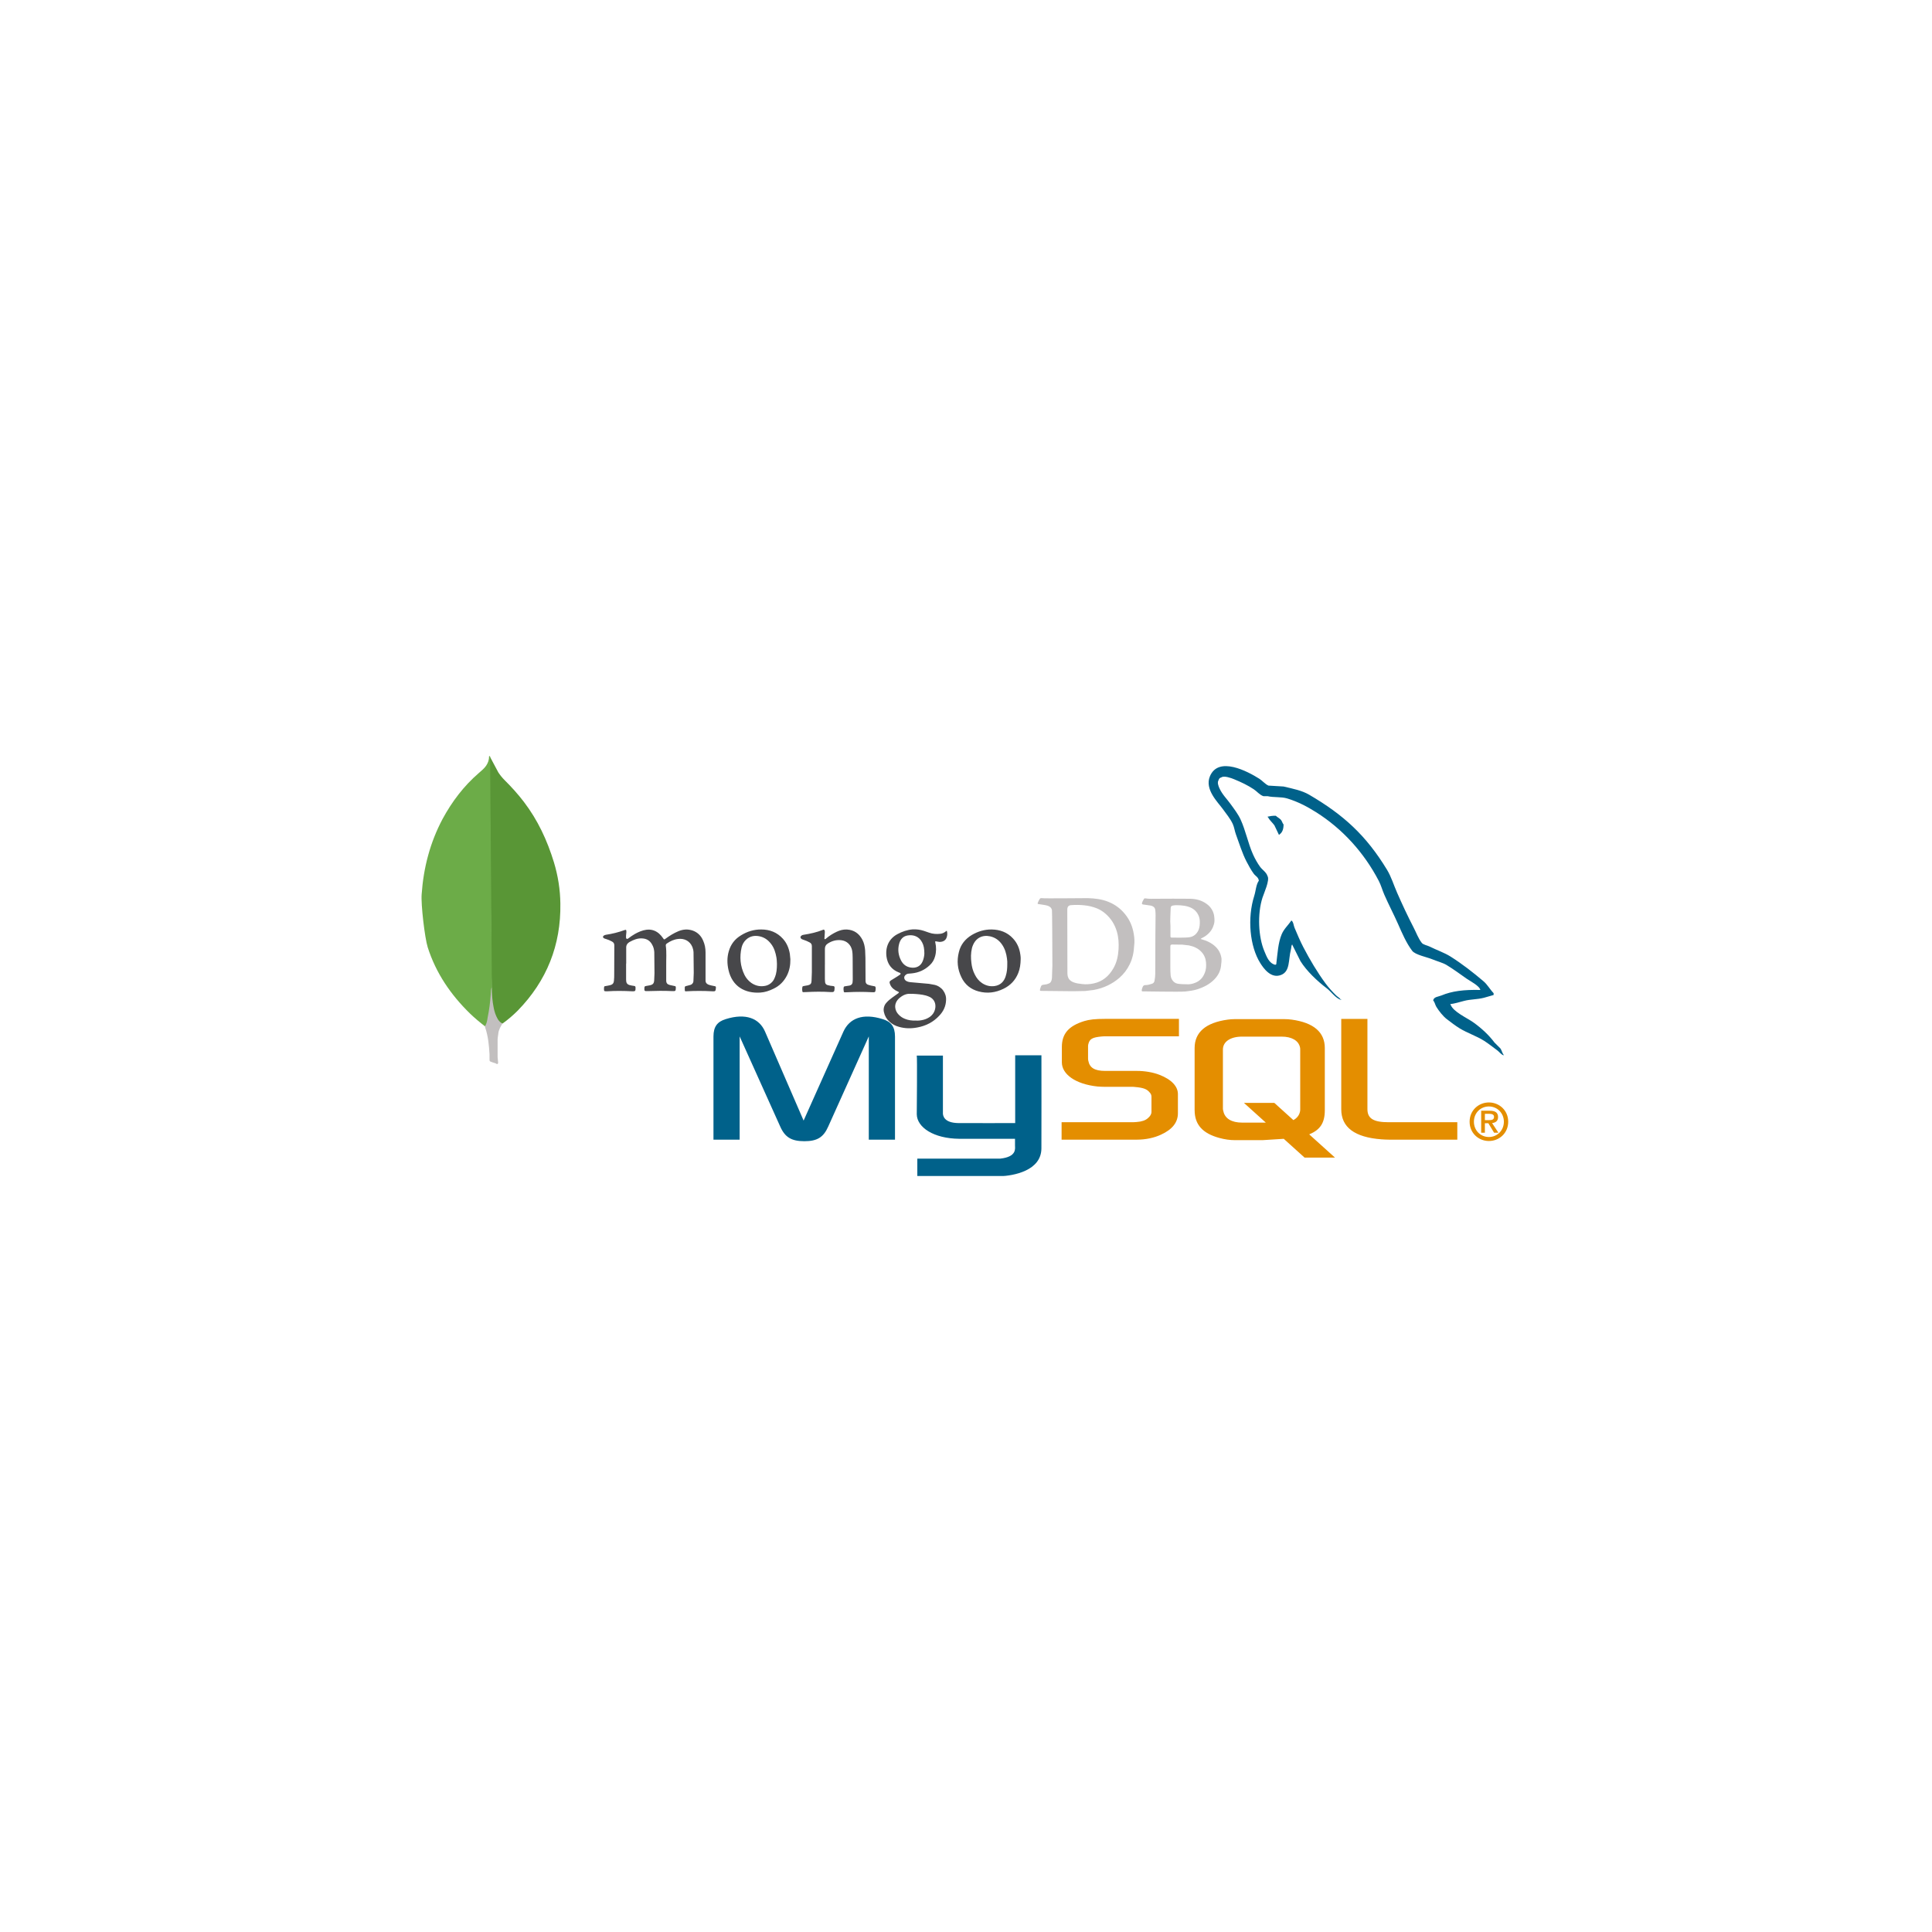 <svg xmlns="http://www.w3.org/2000/svg" xmlns:xlink="http://www.w3.org/1999/xlink" width="500" zoomAndPan="magnify" viewBox="0 0 375 375" height="500" preserveAspectRatio="xMidYMid meet" version="1.0"><defs><clipPath id="fb6917c130"><path d="M 95 146.672 L 109 146.672 L 109 199 L 95 199 Z M 95 146.672 " clip-rule="nonzero"/></clipPath><clipPath id="2fa8cbdd90"><path d="M 81.688 146.672 L 96 146.672 L 96 200 L 81.688 200 Z M 81.688 146.672 " clip-rule="nonzero"/></clipPath><clipPath id="5bf075e366"><path d="M 94 191 L 98 191 L 98 206.5 L 94 206.5 Z M 94 191 " clip-rule="nonzero"/></clipPath><clipPath id="dd7381880f"><path d="M 201 174 L 237.09 174 L 237.09 193 L 201 193 Z M 201 174 " clip-rule="nonzero"/></clipPath><clipPath id="e34fde361f"><path d="M 138 197 L 203 197 L 203 228.258 L 138 228.258 Z M 138 197 " clip-rule="nonzero"/></clipPath></defs><g clip-path="url(#fb6917c130)"><path fill="#599636" d="M 95.109 146.898 L 96.711 149.898 C 97.059 150.441 97.461 150.941 97.918 151.395 C 99.258 152.73 100.535 154.133 101.676 155.629 C 104.387 159.18 106.219 163.121 107.523 167.391 C 108.309 169.996 108.734 172.668 108.766 175.371 C 108.898 183.449 106.121 190.387 100.5 196.152 C 99.586 197.07 98.605 197.906 97.559 198.66 C 97 198.66 96.742 198.223 96.512 197.848 C 96.07 197.117 95.824 196.316 95.695 195.504 C 95.5 194.523 95.367 193.547 95.434 192.539 L 95.434 192.082 C 95.402 191.984 94.91 147.129 95.105 146.902 Z M 95.109 146.898 " fill-opacity="1" fill-rule="nonzero"/></g><g clip-path="url(#2fa8cbdd90)"><path fill="#6cac48" d="M 95.109 146.805 C 95.043 146.672 94.98 146.77 94.914 146.836 C 94.945 147.488 94.719 148.074 94.355 148.629 C 93.965 149.184 93.441 149.605 92.918 150.062 C 90.012 152.57 87.723 155.598 85.891 158.984 C 83.473 163.547 82.199 168.434 81.844 173.578 C 81.68 175.438 82.43 181.984 83.02 183.871 C 84.617 188.891 87.496 193.09 91.238 196.738 C 92.152 197.617 93.133 198.434 94.145 199.211 C 94.438 199.211 94.473 198.953 94.535 198.758 C 94.664 198.34 94.766 197.918 94.832 197.484 C 95.125 195.859 95.289 194.227 95.484 192.602 L 95.125 146.805 Z M 95.109 146.805 " fill-opacity="1" fill-rule="nonzero"/></g><g clip-path="url(#5bf075e366)"><path fill="#c2bfbf" d="M 96.715 200.648 C 96.781 199.898 97.156 199.281 97.531 198.66 C 97.141 198.5 96.844 198.172 96.617 197.812 C 96.418 197.488 96.258 197.082 96.125 196.738 C 95.668 195.371 95.57 193.938 95.441 192.535 L 95.441 191.688 C 95.277 191.82 95.242 192.926 95.242 193.09 C 95.145 194.586 94.949 196.055 94.656 197.484 C 94.559 198.07 94.496 198.66 94.133 199.18 C 94.133 199.246 94.133 199.312 94.164 199.406 C 94.754 201.133 94.918 202.895 95.016 204.684 L 95.016 205.336 C 95.016 206.117 94.984 205.953 95.637 206.215 C 95.898 206.312 96.195 206.344 96.453 206.539 C 96.652 206.539 96.684 206.379 96.684 206.246 L 96.586 205.172 L 96.586 202.172 C 96.555 201.652 96.652 201.129 96.719 200.641 Z M 96.715 200.648 " fill-opacity="1" fill-rule="nonzero"/></g><path fill="#47474a" d="M 121.527 187.023 L 121.527 190.125 C 121.523 190.25 121.531 190.371 121.551 190.492 C 121.59 190.859 121.816 191.086 122.148 191.188 C 122.461 191.27 122.773 191.332 123.094 191.371 C 123.277 191.391 123.34 191.473 123.359 191.672 C 123.379 192.363 123.32 192.445 122.645 192.406 C 121.066 192.324 119.488 192.305 117.914 192.406 L 117.762 192.406 C 117.273 192.426 117.23 192.383 117.23 191.895 C 117.23 191.812 117.254 191.711 117.254 191.629 C 117.254 191.48 117.355 191.402 117.5 191.402 C 117.828 191.363 118.133 191.281 118.441 191.219 C 118.871 191.117 119.117 190.852 119.16 190.426 C 119.219 189.957 119.219 189.465 119.219 188.996 L 119.238 183.527 C 119.254 183.172 119.105 182.914 118.789 182.75 C 118.418 182.543 118.027 182.379 117.621 182.258 C 117.5 182.219 117.375 182.199 117.273 182.137 C 116.973 181.992 116.965 181.73 117.254 181.566 C 117.355 181.504 117.477 181.465 117.602 181.441 C 118.848 181.258 120.059 180.953 121.242 180.523 C 121.488 180.441 121.551 180.465 121.574 180.707 C 121.594 180.855 121.574 181.035 121.555 181.176 C 121.512 181.441 121.512 181.707 121.512 181.953 C 121.512 182.055 121.535 182.156 121.637 182.219 C 121.738 182.281 121.84 182.219 121.934 182.16 C 122.363 181.832 122.793 181.527 123.266 181.262 C 123.941 180.895 124.66 180.57 125.438 180.469 C 126.383 180.344 127.199 180.59 127.918 181.203 C 128.215 181.469 128.473 181.766 128.695 182.098 C 128.898 182.398 128.918 182.406 129.188 182.199 C 129.965 181.629 130.781 181.121 131.664 180.754 C 132.586 180.363 133.527 180.305 134.469 180.629 C 135.43 180.977 136.086 181.648 136.477 182.57 C 136.805 183.305 136.945 184.062 136.945 184.855 L 136.945 190.324 C 136.945 190.691 137.098 190.922 137.461 191.098 C 137.848 191.25 138.281 191.324 138.688 191.406 C 138.957 191.465 138.957 191.465 138.957 191.734 C 138.914 192.406 138.852 192.449 138.195 192.406 C 136.551 192.316 134.906 192.316 133.262 192.406 C 132.934 192.426 132.934 192.426 132.914 192.102 L 132.914 192 C 132.895 191.445 132.895 191.445 133.426 191.328 L 133.961 191.184 C 134.145 191.141 134.297 191.043 134.414 190.895 C 134.535 190.746 134.594 190.578 134.594 190.387 L 134.656 188.855 L 134.613 184.855 C 134.598 184.496 134.523 184.148 134.391 183.816 C 133.879 182.57 132.75 182.121 131.664 182.246 C 130.848 182.328 130.129 182.652 129.453 183.121 C 129.309 183.223 129.207 183.348 129.23 183.551 C 129.414 184.859 129.289 186.164 129.312 187.469 L 129.312 190.309 C 129.312 190.82 129.516 191.062 130.008 191.188 L 130.953 191.391 C 131.098 191.41 131.176 191.473 131.176 191.637 L 131.176 191.785 C 131.156 192.355 131.117 192.383 130.543 192.375 C 128.902 192.293 127.266 192.316 125.648 192.375 C 125.094 192.398 125.047 192.336 125.074 191.777 C 125.094 191.449 125.133 191.434 125.441 191.371 L 126.117 191.25 C 126.715 191.125 126.938 190.902 126.977 190.27 L 127.035 188.902 L 126.996 184.797 C 126.957 184.289 126.848 183.797 126.566 183.328 C 126.156 182.574 125.516 182.188 124.641 182.145 C 123.762 182.086 122.98 182.41 122.242 182.816 C 121.73 183.113 121.508 183.469 121.547 184.062 L 121.547 187.043 Z M 160.109 187.148 L 160.109 190.027 C 160.109 190.23 160.125 190.434 160.148 190.637 C 160.156 190.777 160.207 190.898 160.297 191.004 C 160.391 191.113 160.504 191.18 160.641 191.211 C 160.996 191.312 161.355 191.375 161.727 191.395 C 161.93 191.414 161.969 191.496 161.992 191.66 L 161.992 191.805 C 161.969 192.516 161.891 192.598 161.191 192.559 C 159.633 192.457 158.082 192.477 156.523 192.559 L 155.926 192.578 C 155.801 192.578 155.773 192.52 155.738 192.438 C 155.68 192.152 155.68 191.863 155.738 191.578 C 155.762 191.457 155.844 191.43 155.965 191.395 C 156.266 191.355 156.52 191.293 156.805 191.246 C 157.316 191.125 157.5 190.918 157.52 190.391 L 157.582 188.676 L 157.582 183.652 C 157.582 183.285 157.438 183.062 157.109 182.898 C 156.742 182.691 156.352 182.551 155.941 182.406 C 155.816 182.367 155.695 182.324 155.594 182.266 C 155.328 182.082 155.293 181.816 155.555 181.609 C 155.672 181.512 155.809 181.457 155.961 181.445 C 157.273 181.242 158.543 180.957 159.77 180.469 C 159.914 180.406 159.977 180.445 160.039 180.57 C 160.098 180.691 160.121 180.836 160.098 180.977 L 160.039 181.934 C 160.039 182.059 159.977 182.234 160.078 182.281 C 160.199 182.363 160.285 182.18 160.387 182.133 C 160.992 181.625 161.656 181.203 162.371 180.867 C 163.008 180.57 163.66 180.379 164.398 180.418 C 165.773 180.5 166.754 181.195 167.387 182.398 C 167.719 183.031 167.859 183.727 167.922 184.441 L 167.98 185.934 L 168 190.445 C 168.023 190.793 168.145 191.016 168.492 191.141 C 168.855 191.262 169.223 191.348 169.598 191.406 C 169.93 191.445 169.945 191.508 169.969 191.812 L 169.969 191.914 C 169.926 192.609 169.887 192.629 169.188 192.586 C 167.66 192.504 166.129 192.504 164.602 192.586 C 164.395 192.609 164.191 192.586 164.004 192.609 C 163.879 192.609 163.797 192.586 163.777 192.465 C 163.738 192.199 163.695 191.934 163.758 191.648 C 163.777 191.523 163.84 191.465 163.98 191.441 L 164.926 191.293 C 165.254 191.211 165.438 190.996 165.48 190.695 L 165.52 190.125 L 165.5 185.859 C 165.5 185.367 165.477 184.879 165.375 184.391 C 165.129 183.344 164.332 182.598 163.25 182.492 C 162.305 182.391 161.449 182.637 160.668 183.145 C 160.277 183.391 160.113 183.738 160.113 184.164 L 160.113 187.246 C 160.113 187.188 160.113 187.188 160.137 187.188 Z M 160.109 187.148 " fill-opacity="1" fill-rule="nonzero"/><g clip-path="url(#dd7381880f)"><path fill="#c2bfbf" d="M 220.078 181.371 C 219.852 179.879 219.301 178.555 218.336 177.391 C 217.484 176.348 216.434 175.57 215.184 175.062 C 213.895 174.531 212.52 174.367 211.129 174.328 C 210.555 174.309 202.734 174.43 202.16 174.328 C 202.016 174.309 201.914 174.348 201.828 174.473 C 201.727 174.621 201.625 174.777 201.562 174.941 C 201.316 175.492 201.316 175.453 201.91 175.531 C 202.402 175.613 202.871 175.656 203.344 175.797 C 203.773 175.941 204.082 176.188 204.184 176.656 C 204.223 176.879 204.266 184.062 204.266 187.41 L 204.184 189.801 C 204.164 189.984 204.145 190.168 204.082 190.332 C 204 190.578 203.855 190.781 203.609 190.883 C 203.34 191.012 203.051 191.086 202.75 191.109 C 202.195 191.168 202.117 191.191 201.93 191.805 L 201.871 192.027 C 201.832 192.293 201.852 192.332 202.117 192.332 L 208.238 192.395 L 210.637 192.352 L 212.297 192.148 C 214.18 191.801 215.859 191.023 217.293 189.781 C 218.117 189.055 218.773 188.195 219.258 187.207 C 219.832 186.066 220.078 184.82 220.137 183.555 C 220.238 182.84 220.199 182.105 220.078 181.371 Z M 217.109 184.27 C 217.027 185.574 216.762 186.84 216.086 187.984 C 215.227 189.473 213.996 190.516 212.297 190.879 C 211.559 191.031 210.824 191.105 210.051 191.004 C 209.496 190.941 208.965 190.879 208.453 190.695 C 207.531 190.367 207.203 189.801 207.184 188.902 L 207.16 176.598 C 207.16 175.863 207.492 175.699 208.023 175.68 C 208.82 175.617 209.641 175.637 210.438 175.719 C 211.293 175.801 212.121 176 212.918 176.316 C 213.512 176.562 214.051 176.898 214.535 177.316 C 215.641 178.258 216.379 179.438 216.785 180.828 C 217.113 181.949 217.172 183.094 217.113 184.234 Z M 237.098 186.27 C 237.098 186.148 237.098 186.047 237.074 185.922 C 236.891 184.801 236.297 183.941 235.375 183.289 C 234.785 182.859 234.109 182.574 233.41 182.371 C 233.289 182.332 233.188 182.289 233.062 182.27 C 233.086 182.168 233.145 182.148 233.207 182.125 C 233.617 181.922 234.004 181.699 234.352 181.391 C 234.988 180.863 235.402 180.207 235.621 179.41 C 235.746 178.984 235.746 178.555 235.703 178.105 C 235.672 177.57 235.523 177.074 235.262 176.605 C 235 176.141 234.648 175.758 234.211 175.449 C 233.266 174.754 232.16 174.469 231.016 174.449 C 228.805 174.41 226.574 174.449 224.363 174.449 C 223.727 174.449 223.094 174.488 222.438 174.391 C 222.312 174.367 222.137 174.328 222.047 174.473 C 221.898 174.738 221.719 175.004 221.656 175.309 C 221.637 175.453 221.68 175.531 221.844 175.555 L 223.254 175.758 C 223.809 175.84 224.199 176.145 224.238 176.637 C 224.277 176.977 224.297 177.316 224.297 177.656 L 224.258 181.473 L 224.234 189.023 C 224.234 189.473 224.176 189.902 224.094 190.352 C 224.047 190.668 223.871 190.871 223.559 190.961 C 223.152 191.086 222.762 191.207 222.332 191.207 C 222.215 191.195 222.105 191.223 222.004 191.289 C 221.906 191.352 221.836 191.441 221.801 191.555 C 221.719 191.738 221.648 191.941 221.617 192.125 C 221.574 192.371 221.637 192.453 221.883 192.426 C 222.066 192.402 228.824 192.566 230.094 192.445 C 230.852 192.363 231.594 192.262 232.344 192.039 C 233.633 191.629 234.824 191.035 235.766 190.035 C 236.543 189.219 236.992 188.238 237.035 187.098 C 237.094 186.832 237.094 186.566 237.094 186.281 Z M 227.164 177.906 L 227.227 176.273 C 227.227 175.969 227.348 175.824 227.656 175.762 C 228.148 175.66 228.637 175.703 229.129 175.723 C 229.621 175.762 230.094 175.824 230.582 175.969 C 231.484 176.234 232.18 176.742 232.59 177.598 C 232.781 177.992 232.875 178.41 232.879 178.844 C 232.898 179.418 232.855 179.969 232.633 180.52 C 232.285 181.273 231.734 181.762 230.934 181.906 C 230.133 182.051 227.859 181.988 227.512 181.988 C 227.207 181.988 227.184 181.949 227.184 181.641 L 227.184 179.719 C 227.137 179.121 227.129 178.523 227.164 177.922 Z M 233.82 188.887 C 233.473 189.805 232.836 190.441 231.934 190.781 C 231.445 190.965 230.953 191.082 230.438 191.047 C 229.801 191.027 229.168 191.047 228.535 190.926 C 227.672 190.742 227.285 189.926 227.223 189.336 C 227.121 188.293 227.184 187.23 227.164 186.457 L 227.164 183.762 C 227.164 183.434 227.203 183.332 227.551 183.332 L 229.477 183.355 L 230.789 183.504 C 231.711 183.707 232.551 184.055 233.207 184.77 C 233.738 185.34 234.023 186.035 234.086 186.789 C 234.148 187.504 234.109 188.199 233.84 188.871 Z M 233.82 188.887 " fill-opacity="1" fill-rule="nonzero"/></g><path fill="#47474a" d="M 181.793 182.738 L 182.324 182.82 C 182.898 182.84 183.574 182.637 183.781 181.84 C 183.895 181.453 183.895 181.062 183.781 180.676 C 183.656 180.676 183.594 180.777 183.535 180.816 C 183.227 181.062 182.879 181.207 182.512 181.246 C 181.773 181.328 181.035 181.285 180.32 181.023 L 179.316 180.676 C 178.609 180.445 177.887 180.352 177.145 180.391 C 176.098 180.473 175.117 180.82 174.195 181.312 C 173.211 181.84 172.516 182.637 172.188 183.719 C 172.004 184.352 171.98 185.004 172.062 185.66 C 172.27 187.148 173.047 188.191 174.438 188.742 C 174.52 188.762 174.582 188.801 174.664 188.824 C 174.848 188.926 174.867 189.027 174.703 189.172 L 174.191 189.516 L 172.961 190.273 C 172.656 190.457 172.613 190.602 172.719 190.926 C 172.84 191.312 173.059 191.641 173.371 191.906 C 173.656 192.148 173.969 192.336 174.312 192.477 C 174.539 192.578 174.539 192.625 174.336 192.805 L 173.168 193.641 C 172.777 193.941 172.387 194.238 172.062 194.621 C 171.828 194.867 171.672 195.152 171.586 195.48 C 171.496 195.805 171.492 196.129 171.57 196.457 C 171.727 197.184 172.078 197.797 172.633 198.297 C 173.176 198.793 173.801 199.137 174.516 199.316 C 175.664 199.645 176.852 199.66 178.02 199.438 C 179.695 199.133 181.164 198.395 182.32 197.133 C 183.117 196.297 183.586 195.316 183.629 194.145 C 183.652 193.805 183.617 193.473 183.52 193.148 C 183.422 192.824 183.273 192.523 183.07 192.25 C 182.871 191.977 182.625 191.75 182.34 191.562 C 182.059 191.375 181.75 191.242 181.418 191.164 L 180.312 190.961 L 176.934 190.66 C 176.566 190.641 176.195 190.578 175.891 190.395 C 175.5 190.152 175.398 189.684 175.645 189.375 C 175.828 189.152 176.051 189.008 176.34 188.988 L 176.996 188.93 C 178.324 188.793 179.48 188.27 180.453 187.355 C 180.973 186.879 181.32 186.301 181.5 185.621 C 181.746 184.742 181.746 183.828 181.539 182.934 C 181.48 182.707 181.5 182.688 181.785 182.727 Z M 176.773 192.902 C 176.898 192.926 177.02 192.902 177.145 192.902 C 178.004 192.945 178.883 193.004 179.723 193.23 C 179.996 193.312 180.266 193.414 180.523 193.539 C 181.34 193.988 181.648 194.762 181.547 195.602 C 181.422 196.52 180.91 197.172 180.113 197.602 C 179.578 197.898 178.984 198.031 178.371 198.09 C 178.145 198.113 177.941 198.09 177.715 198.09 C 177 198.113 176.301 198.031 175.625 197.746 C 175.156 197.562 174.766 197.297 174.418 196.926 C 173.703 196.215 173.371 194.906 174.441 193.844 C 175.094 193.246 175.832 192.824 176.773 192.902 Z M 179.109 186.535 C 178.68 187.617 177.738 187.945 176.797 187.801 C 175.934 187.68 175.301 187.207 174.895 186.434 C 174.359 185.391 174.219 184.312 174.523 183.188 C 174.75 182.352 175.262 181.719 176.16 181.574 C 177.309 181.371 178.41 181.777 178.988 182.922 C 179.289 183.473 179.418 184.145 179.418 185.105 C 179.398 185.492 179.316 186.023 179.109 186.535 Z M 153.309 185.145 C 153.125 184.043 152.715 183.043 151.957 182.207 C 150.832 180.961 149.398 180.414 147.781 180.41 C 146.367 180.391 145.039 180.797 143.848 181.535 C 142.633 182.258 141.836 183.297 141.453 184.656 C 141.105 185.84 141.125 187.047 141.395 188.25 C 142.109 191.473 144.609 192.859 147.598 192.656 C 148.477 192.598 149.316 192.312 150.113 191.922 C 151.301 191.371 152.16 190.492 152.754 189.328 C 153.227 188.371 153.43 187.348 153.41 186.188 Z M 150.402 189.68 C 150.254 190.148 149.988 190.539 149.605 190.848 C 149.223 191.16 148.785 191.34 148.293 191.391 C 147.395 191.516 146.551 191.289 145.797 190.758 C 145.242 190.352 144.812 189.844 144.504 189.227 C 143.668 187.512 143.523 185.719 143.949 183.883 C 144.09 183.301 144.379 182.805 144.812 182.391 C 145.57 181.695 146.449 181.535 147.434 181.738 C 148.379 181.941 149.09 182.453 149.68 183.23 C 150.27 184.004 150.539 184.902 150.703 185.844 C 150.785 186.312 150.785 186.801 150.805 187.105 C 150.805 188.086 150.723 188.898 150.418 189.68 Z M 198.051 185.312 C 197.902 184.125 197.457 183.043 196.617 182.148 C 195.512 180.945 194.078 180.434 192.48 180.41 C 191.109 180.391 189.84 180.777 188.672 181.453 C 187.363 182.23 186.461 183.332 186.113 184.82 C 185.688 186.5 185.848 188.117 186.605 189.68 C 187.281 191.105 188.426 192.027 189.945 192.434 C 191.621 192.883 193.223 192.68 194.777 191.922 C 196.129 191.27 197.09 190.25 197.645 188.859 C 197.973 188.043 198.094 187.168 198.113 186.145 C 198.133 185.961 198.094 185.633 198.055 185.309 Z M 195.227 189.414 C 194.895 190.516 194.203 191.23 193.035 191.395 C 192.176 191.516 191.355 191.312 190.617 190.82 C 189.984 190.395 189.535 189.82 189.207 189.148 C 188.836 188.434 188.633 187.68 188.551 186.902 C 188.426 185.945 188.426 185.008 188.652 184.047 C 188.695 183.855 188.758 183.672 188.836 183.496 C 189.41 182.066 190.68 181.414 192.176 181.742 C 193.18 181.965 193.938 182.52 194.508 183.355 C 195.062 184.172 195.328 185.07 195.453 186.043 C 195.512 186.43 195.535 186.84 195.512 187.184 C 195.512 187.98 195.453 188.715 195.215 189.43 Z M 195.227 189.414 " fill-opacity="1" fill-rule="nonzero"/><g clip-path="url(#e34fde361f)"><path fill="#00618a" d="M 138.484 221.207 L 143.566 221.207 L 143.566 201.164 L 151.434 218.645 C 152.359 220.75 153.633 221.508 156.125 221.508 C 158.617 221.508 159.836 220.758 160.766 218.645 L 168.633 201.164 L 168.633 221.215 L 173.719 221.215 L 173.719 201.195 C 173.719 199.242 172.934 198.297 171.32 197.809 C 167.461 196.605 164.871 197.648 163.699 200.25 L 155.98 217.504 L 148.5 200.246 C 147.379 197.641 144.738 196.598 140.879 197.805 C 139.266 198.293 138.484 199.234 138.484 201.188 Z M 177.941 204.887 L 183.02 204.887 L 183.02 215.934 C 182.973 216.535 183.215 217.945 185.996 217.988 C 187.418 218.012 196.961 217.988 197.047 217.988 L 197.047 204.832 L 202.141 204.832 C 202.164 204.832 202.137 222.77 202.137 222.848 C 202.164 227.27 196.641 228.23 194.098 228.305 L 178.051 228.305 L 178.051 224.891 L 194.125 224.891 C 197.398 224.543 197.012 222.918 197.012 222.371 L 197.012 221.039 L 186.211 221.039 C 181.184 220.996 177.984 218.801 177.945 216.281 C 177.941 216.055 178.055 204.996 177.941 204.887 Z M 177.941 204.887 " fill-opacity="1" fill-rule="nonzero"/></g><path fill="#e48e00" d="M 206.059 221.207 L 220.668 221.207 C 222.379 221.207 224.039 220.852 225.359 220.23 C 227.559 219.223 228.633 217.855 228.633 216.066 L 228.633 212.355 C 228.633 210.891 227.414 209.523 225.02 208.609 C 223.75 208.121 222.184 207.863 220.672 207.863 L 214.512 207.863 C 212.461 207.863 211.484 207.242 211.238 205.875 C 211.191 205.715 211.191 205.574 211.191 205.422 L 211.191 203.109 C 211.191 202.98 211.191 202.848 211.238 202.688 C 211.484 201.645 212.02 201.352 213.828 201.18 C 213.977 201.18 214.172 201.148 214.32 201.148 L 228.832 201.148 L 228.832 197.762 L 214.562 197.762 C 212.512 197.762 211.434 197.895 210.457 198.188 C 207.426 199.129 206.105 200.637 206.105 203.238 L 206.105 206.203 C 206.105 208.48 208.695 210.434 213.043 210.891 C 213.531 210.922 214.02 210.953 214.508 210.953 L 219.785 210.953 C 219.98 210.953 220.18 210.953 220.324 210.988 C 221.938 211.117 222.621 211.41 223.109 211.996 C 223.41 212.297 223.5 212.582 223.5 212.898 L 223.5 215.863 C 223.5 216.219 223.258 216.676 222.77 217.066 C 222.328 217.457 221.594 217.719 220.617 217.781 C 220.422 217.781 220.277 217.816 220.082 217.816 L 206.055 217.816 L 206.055 221.199 Z M 260.336 215.316 C 260.336 218.801 262.926 220.754 268.152 221.145 C 268.641 221.18 269.129 221.203 269.621 221.207 L 282.863 221.207 L 282.863 217.824 L 269.523 217.824 C 266.543 217.824 265.418 217.074 265.418 215.285 L 265.418 197.77 L 260.336 197.77 Z M 231.875 215.492 L 231.875 203.426 C 231.875 200.359 234.031 198.5 238.289 197.91 C 238.746 197.848 239.203 197.812 239.664 197.812 L 249.309 197.812 C 249.785 197.812 250.258 197.848 250.73 197.91 C 254.988 198.5 257.145 200.355 257.145 203.426 L 257.145 215.492 C 257.145 217.98 256.227 219.312 254.117 220.18 L 259.125 224.695 L 253.223 224.695 L 249.176 221.043 L 245.098 221.301 L 239.664 221.301 C 238.73 221.301 237.754 221.168 236.676 220.875 C 233.438 219.996 231.879 218.297 231.879 215.492 Z M 237.363 215.191 C 237.363 215.355 237.41 215.52 237.461 215.715 C 237.762 217.117 239.074 217.898 241.074 217.898 L 245.691 217.898 L 241.453 214.074 L 247.352 214.074 L 251.043 217.41 C 251.723 217.047 252.172 216.492 252.324 215.781 C 252.371 215.617 252.371 215.453 252.371 215.289 L 252.371 203.719 C 252.371 203.59 252.371 203.418 252.324 203.262 C 252.023 201.957 250.707 201.207 248.75 201.207 L 241.09 201.207 C 238.828 201.207 237.367 202.184 237.367 203.719 L 237.367 215.199 Z M 237.363 215.191 " fill-opacity="1" fill-rule="nonzero"/><path fill="#00618a" d="M 287.332 192.152 C 284.207 192.07 281.82 192.359 279.781 193.219 C 279.199 193.465 278.277 193.469 278.18 194.195 C 278.5 194.527 278.551 195.027 278.801 195.438 C 279.289 196.227 280.113 197.281 280.848 197.832 C 281.648 198.438 282.473 199.086 283.332 199.609 C 284.863 200.543 286.57 201.074 288.043 202.008 C 288.91 202.555 289.77 203.25 290.617 203.871 C 291.035 204.176 291.316 204.652 291.859 204.848 L 291.859 204.758 C 291.574 204.395 291.5 203.895 291.238 203.516 L 290.086 202.363 C 288.953 200.855 287.523 199.551 285.996 198.457 C 284.781 197.582 282.062 196.406 281.555 194.992 L 281.469 194.906 C 282.328 194.805 283.336 194.496 284.133 194.285 C 285.469 193.926 286.664 194.02 288.043 193.664 L 289.91 193.129 L 289.91 192.773 C 289.211 192.059 288.715 191.113 287.953 190.469 C 285.965 188.773 283.793 187.082 281.559 185.672 C 280.32 184.891 278.789 184.383 277.473 183.719 C 277.031 183.496 276.254 183.383 275.965 183.008 C 275.273 182.129 274.898 181.016 274.363 180 C 273.25 177.855 272.156 175.512 271.168 173.254 C 270.492 171.715 270.051 170.195 269.215 168.812 C 265.18 162.188 260.836 158.188 254.113 154.258 C 252.684 153.422 250.961 153.094 249.137 152.66 L 246.207 152.484 C 245.609 152.234 244.988 151.504 244.43 151.152 C 242.203 149.742 236.488 146.684 234.836 150.699 C 233.793 153.238 236.395 155.715 237.324 157 C 237.977 157.906 238.812 158.914 239.277 159.93 C 239.582 160.598 239.637 161.266 239.898 161.973 C 240.543 163.703 241.105 165.602 241.941 167.211 C 242.363 168.023 242.828 168.879 243.363 169.605 C 243.691 170.051 244.254 170.25 244.34 170.938 C 243.793 171.707 243.762 172.895 243.453 173.867 C 242.062 178.242 242.586 183.68 244.605 186.914 C 245.227 187.91 246.684 190.039 248.691 189.223 C 250.445 188.508 250.047 186.297 250.559 184.344 C 250.672 183.898 250.602 183.574 250.824 183.277 L 250.824 183.367 L 252.422 186.562 C 253.605 188.465 255.707 190.457 257.488 191.801 C 258.41 192.496 259.145 193.699 260.328 194.105 L 260.328 194.02 L 260.238 194.02 C 260.008 193.656 259.648 193.508 259.352 193.219 C 258.656 192.539 257.883 191.691 257.309 190.914 C 255.688 188.715 254.258 186.312 252.957 183.812 C 252.332 182.617 251.793 181.301 251.27 180.082 C 251.066 179.613 251.07 178.906 250.648 178.664 C 250.074 179.555 249.227 180.273 248.781 181.328 C 248.07 183.008 247.98 185.059 247.715 187.184 C 247.559 187.242 247.629 187.203 247.539 187.273 C 246.301 186.977 245.867 185.703 245.406 184.609 C 244.242 181.848 244.027 177.402 245.051 174.227 C 245.316 173.402 246.512 170.812 246.027 170.055 C 245.797 169.297 245.035 168.852 244.605 168.277 C 244.078 167.562 243.551 166.617 243.188 165.793 C 242.234 163.641 241.789 161.223 240.789 159.047 C 240.309 158.008 239.5 156.953 238.832 156.035 C 238.098 155.012 237.273 154.258 236.703 153.027 C 236.5 152.586 236.223 151.883 236.523 151.43 C 236.59 151.137 236.766 150.961 237.059 150.895 C 237.574 150.5 239.008 151.027 239.543 151.25 C 240.969 151.84 242.16 152.406 243.363 153.203 C 243.945 153.578 244.531 154.328 245.23 154.535 L 246.027 154.535 C 247.277 154.824 248.68 154.625 249.848 154.98 C 251.914 155.605 253.762 156.582 255.441 157.641 C 260.562 160.871 264.75 165.473 267.613 170.965 C 268.074 171.848 268.273 172.691 268.68 173.625 C 269.496 175.508 270.527 177.461 271.344 179.309 C 272.156 181.152 272.949 183.012 274.098 184.543 C 274.699 185.348 277.035 185.781 278.094 186.23 C 278.836 186.543 280.055 186.871 280.758 187.293 C 282.102 188.105 283.406 189.07 284.668 189.957 C 285.297 190.402 287.234 191.375 287.332 192.176 Z M 287.332 192.152 " fill-opacity="1" fill-rule="nonzero"/><path fill="#00618a" d="M 247.629 158.336 C 246.977 158.324 246.52 158.406 246.031 158.516 L 246.031 158.602 L 246.121 158.602 C 246.43 159.242 246.977 159.652 247.363 160.199 L 248.25 162.062 L 248.34 161.977 C 248.891 161.586 249.141 160.969 249.137 160.023 C 248.918 159.789 248.887 159.5 248.695 159.223 C 248.441 158.855 247.941 158.645 247.629 158.336 Z M 247.629 158.336 " fill-opacity="1" fill-rule="evenodd"/><path fill="#e48e00" d="M 285.25 217.727 C 285.25 219.961 287.02 221.469 288.996 221.469 C 290.973 221.469 292.742 219.961 292.742 217.727 C 292.742 215.492 290.973 213.984 288.996 213.984 C 287.02 213.984 285.25 215.492 285.25 217.727 Z M 291.902 217.727 C 291.902 219.422 290.605 220.691 288.996 220.691 C 287.367 220.691 286.086 219.422 286.086 217.727 C 286.086 216.031 287.367 214.762 288.996 214.762 C 290.602 214.762 291.902 216.031 291.902 217.727 Z M 290.004 219.863 L 290.844 219.863 L 289.613 217.988 C 290.273 217.918 290.773 217.598 290.773 216.82 C 290.773 215.949 290.223 215.594 289.164 215.594 L 287.496 215.594 L 287.496 219.863 L 288.215 219.863 L 288.215 218.016 L 288.887 218.016 Z M 288.215 217.418 L 288.215 216.191 L 289.043 216.191 C 289.473 216.191 289.992 216.27 289.992 216.77 C 289.992 217.367 289.523 217.418 288.984 217.418 Z M 288.215 217.418 " fill-opacity="1" fill-rule="evenodd"/></svg>